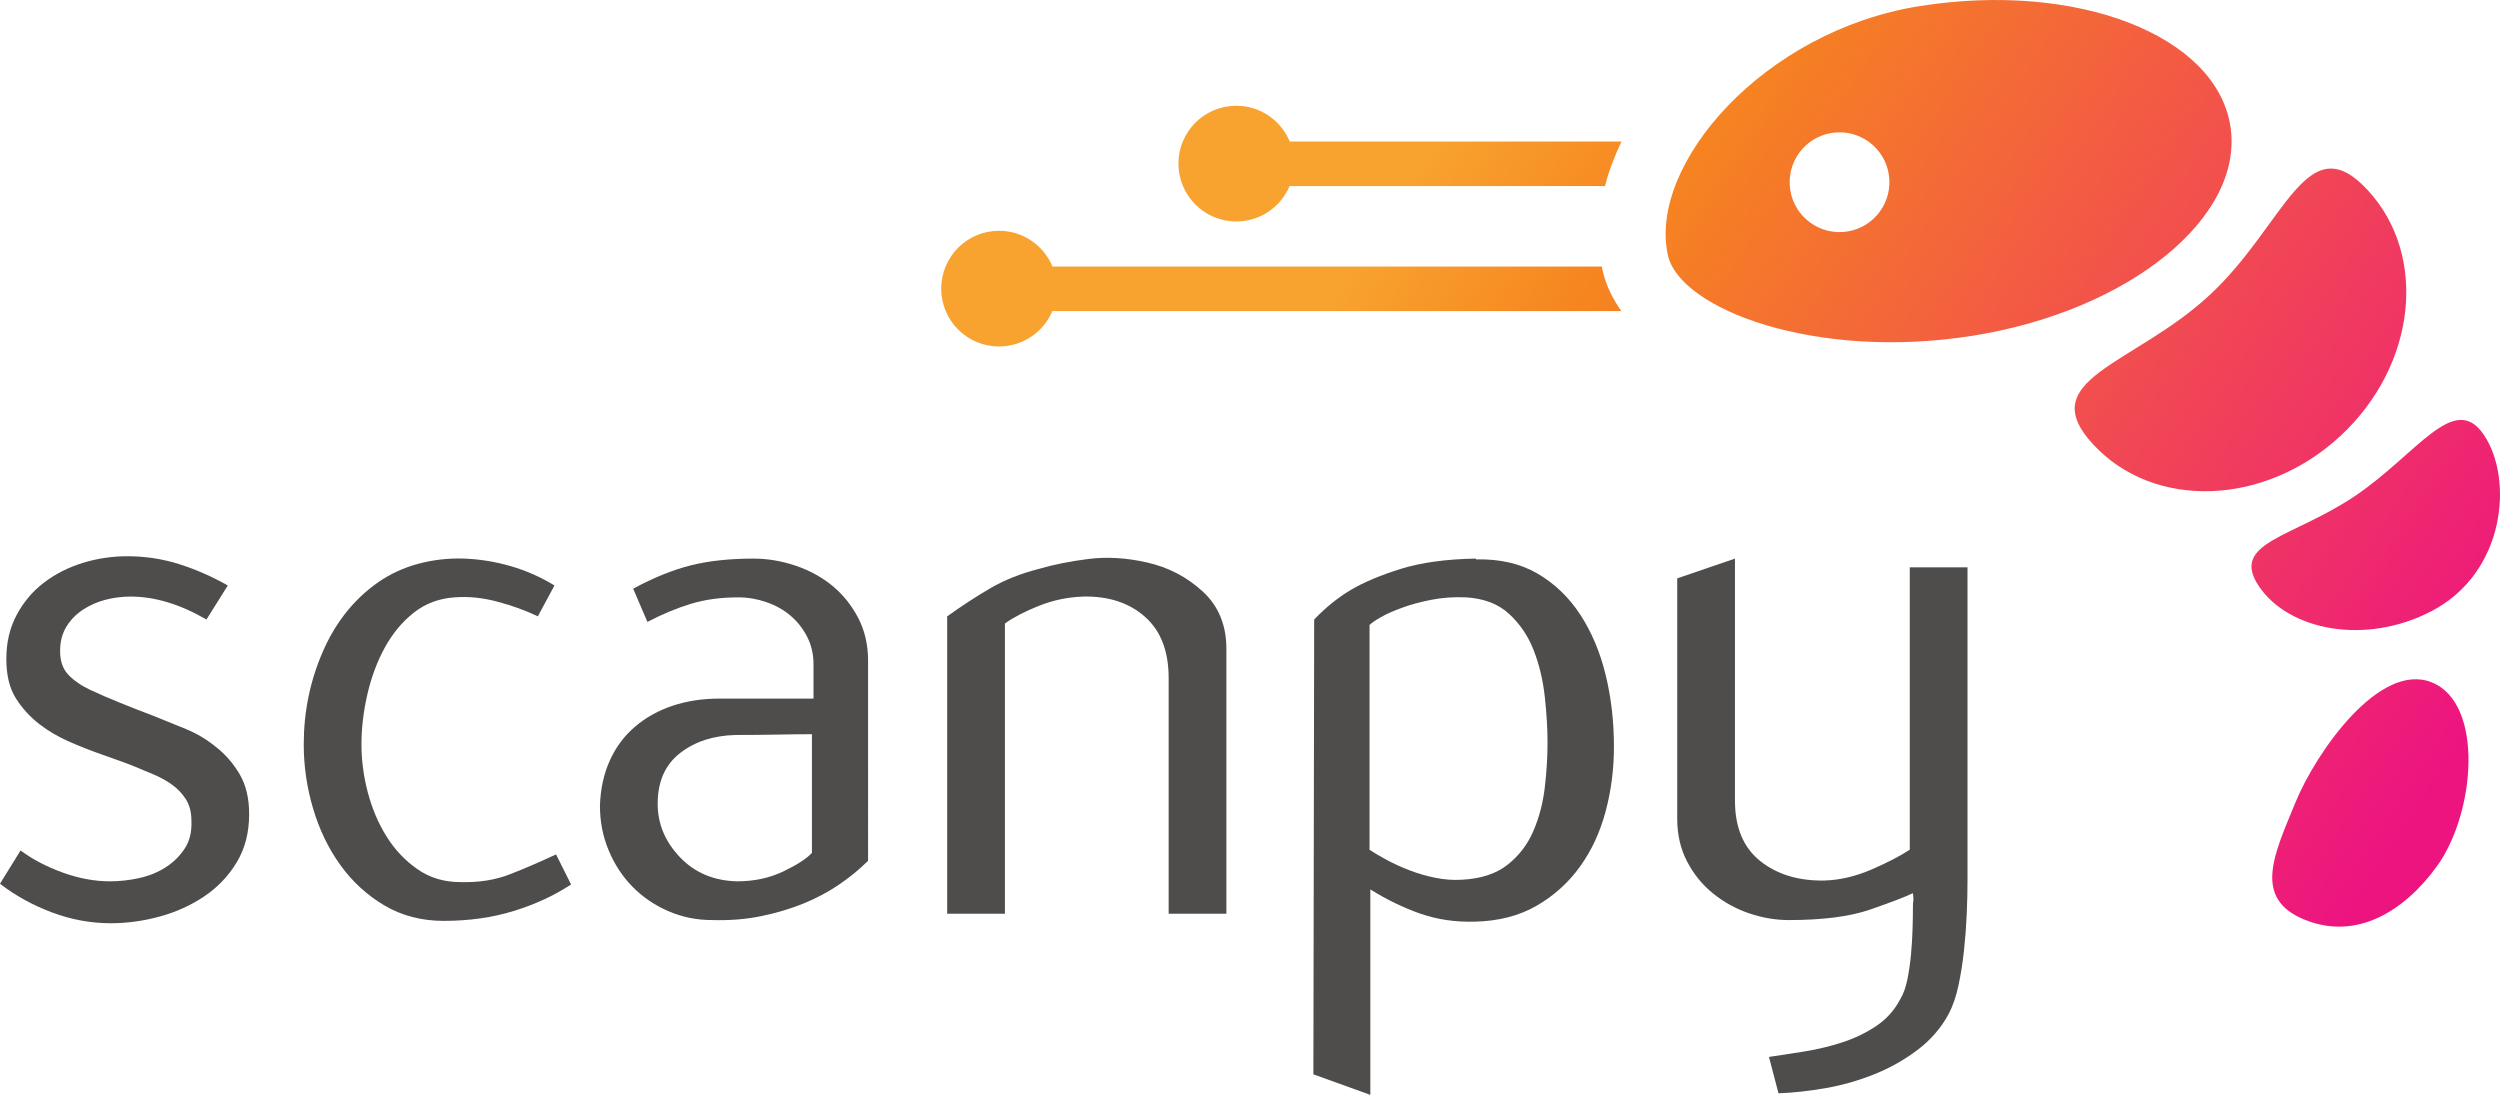 <svg xmlns="http://www.w3.org/2000/svg" xmlns:svg="http://www.w3.org/2000/svg" width="558.413" height="244.56" version="1.1" viewBox="0 0 558.413 244.56" xml:space="preserve"><defs><linearGradient id="orange-magenta" x1="0" x2="1" y1="0" y2="0" gradientTransform="matrix(-223.197,-146.141,146.141,-223.197,546.931,171.161)" gradientUnits="userSpaceOnUse" spreadMethod="pad"><stop id="magenta" offset="0" style="stop-color:#ed1480;stop-opacity:1"/><stop id="orange" offset=".821" style="stop-color:#f6851f;stop-opacity:1"/><stop id="yellow" offset="1" style="stop-color:#f8a330;stop-opacity:1"/></linearGradient></defs><g id="scanpy" transform="matrix(1.333,0,0,-1.333,0,244.56)" style="fill:#4f4c4c;fill-opacity:1;fill-rule:nonzero;stroke:none;stroke-width:.1"><path id="s" d="M 3.446,40.956 C 5.478,39.45 7.841,38.218 10.537,37.243 c 2.694,-0.971 5.322,-1.457 7.886,-1.457 1.59,0 3.202,0.175 4.838,0.53 1.634,0.352 3.114,0.948 4.44,1.782 1.325,0.839 2.406,1.897 3.246,3.174 0.842,1.278 1.216,2.844 1.127,4.697 0,1.409 -0.31,2.598 -0.928,3.568 -0.619,0.97 -1.391,1.782 -2.318,2.444 -0.929,0.663 -1.968,1.239 -3.115,1.721 -1.149,0.483 -2.253,0.948 -3.313,1.388 -0.884,0.35 -1.769,0.684 -2.651,0.991 -0.885,0.311 -1.813,0.642 -2.784,0.992 -1.769,0.619 -3.557,1.321 -5.367,2.115 -1.812,0.795 -3.469,1.761 -4.97,2.91 -1.591,1.234 -2.916,2.687 -3.977,4.364 -1.06,1.672 -1.59,3.876 -1.59,6.61 0,2.73 0.574,5.179 1.723,7.339 1.148,2.159 2.672,3.968 4.572,5.42 1.9,1.453 4.064,2.555 6.495,3.306 2.429,0.75 4.924,1.123 7.487,1.123 3.003,0 5.898,-0.443 8.682,-1.325 2.783,-0.882 5.5,-2.076 8.151,-3.577 l -3.578,-5.702 c -4.42,2.563 -8.661,3.845 -12.725,3.845 -1.414,0 -2.806,-0.176 -4.174,-0.531 -1.372,-0.352 -2.631,-0.905 -3.779,-1.656 -1.148,-0.75 -2.077,-1.702 -2.783,-2.847 -0.708,-1.151 -1.061,-2.52 -1.061,-4.109 0,-1.681 0.467,-3.007 1.398,-3.976 0.932,-0.975 2.152,-1.814 3.66,-2.52 1.508,-0.707 3.192,-1.44 5.057,-2.186 1.863,-0.755 3.728,-1.484 5.592,-2.19 1.772,-0.707 3.57,-1.435 5.388,-2.186 1.818,-0.75 3.484,-1.746 4.993,-2.98 1.597,-1.238 2.928,-2.765 3.992,-4.574 1.065,-1.813 1.597,-4.042 1.597,-6.693 0,-3.095 -0.696,-5.789 -2.083,-8.085 -1.39,-2.3 -3.202,-4.197 -5.434,-5.698 -2.235,-1.505 -4.721,-2.633 -7.459,-3.38 -2.74,-0.75 -5.48,-1.127 -8.218,-1.127 -3.36,0 -6.65,0.61 -9.875,1.822 C 5.456,31.801 2.562,33.398 0,35.382 l 3.446,5.574"/><path id="c" d="m 95.695,35.259 c -2.829,-1.857 -6.03,-3.34 -9.609,-4.442 -3.579,-1.106 -7.489,-1.659 -11.73,-1.659 -3.711,0 -7.025,0.864 -9.939,2.585 -2.914,1.725 -5.372,3.977 -7.377,6.76 -2.005,2.782 -3.531,5.942 -4.577,9.475 -1.046,3.535 -1.567,7.116 -1.567,10.737 0,5.477 1.066,10.67 3.202,15.573 2.136,4.907 5.221,8.769 9.256,11.601 2.031,1.409 4.284,2.449 6.759,3.111 2.472,0.663 5.014,0.948 7.621,0.866 2.605,-0.093 5.212,-0.51 7.819,-1.26 2.606,-0.755 5.057,-1.835 7.356,-3.248 l -2.783,-5.171 c -2.034,0.975 -4.287,1.791 -6.76,2.454 -2.475,0.664 -4.86,0.905 -7.157,0.729 -2.651,-0.18 -4.95,-1.04 -6.892,-2.585 -1.945,-1.545 -3.558,-3.49 -4.838,-5.834 -1.282,-2.339 -2.253,-4.946 -2.916,-7.816 -0.663,-2.875 -0.994,-5.68 -0.994,-8.419 0,-2.652 0.352,-5.325 1.06,-8.019 0.707,-2.695 1.744,-5.144 3.115,-7.352 1.368,-2.212 3.092,-4.042 5.17,-5.504 2.075,-1.457 4.483,-2.186 7.222,-2.186 3.093,-0.088 5.876,0.351 8.351,1.325 2.473,0.97 5.037,2.077 7.688,3.314 l 2.518,-5.034"/><path id="a" d="m 136.051,60.439 c -1.512,0 -3.421,-0.021 -5.731,-0.065 -2.309,-0.048 -4.661,-0.066 -7.059,-0.066 -3.732,-0.092 -6.841,-1.106 -9.326,-3.05 -2.487,-1.945 -3.73,-4.772 -3.73,-8.481 0,-3.361 1.243,-6.342 3.73,-8.949 2.485,-2.607 5.683,-3.955 9.593,-4.042 2.841,0 5.417,0.553 7.727,1.658 2.308,1.103 3.907,2.143 4.796,3.112 z m 9.409,-21.208 c -1.414,-1.413 -3.027,-2.739 -4.837,-3.972 -1.812,-1.243 -3.799,-2.3 -5.964,-3.182 -2.166,-0.887 -4.529,-1.594 -7.091,-2.12 -2.563,-0.531 -5.301,-0.751 -8.218,-0.663 -2.65,0 -5.126,0.505 -7.422,1.518 -2.299,1.01 -4.286,2.375 -5.964,4.091 -1.68,1.717 -3.005,3.744 -3.976,6.079 -0.974,2.331 -1.458,4.82 -1.458,7.462 0.087,2.814 0.64,5.346 1.656,7.593 1.015,2.243 2.43,4.14 4.243,5.68 1.809,1.541 3.909,2.704 6.294,3.498 2.386,0.79 4.991,1.19 7.82,1.19 h 15.772 V 72.15 c 0,1.69 -0.354,3.226 -1.059,4.605 -0.709,1.382 -1.637,2.562 -2.784,3.542 -1.149,0.978 -2.498,1.738 -4.043,2.268 -1.546,0.536 -3.114,0.804 -4.705,0.804 -2.916,0 -5.546,-0.355 -7.885,-1.063 -2.343,-0.706 -4.795,-1.72 -7.357,-3.045 l -2.385,5.565 c 3.445,1.856 6.67,3.16 9.675,3.911 3.003,0.75 6.495,1.128 10.471,1.128 2.386,0 4.749,-0.4 7.09,-1.194 2.341,-0.794 4.395,-1.922 6.163,-3.379 1.767,-1.458 3.203,-3.248 4.309,-5.368 1.104,-2.12 1.655,-4.508 1.655,-7.16 V 39.231"/><path id="n" d="M 195.826,30.351 V 69.85 c 0,4.508 -1.326,7.931 -3.977,10.271 -2.651,2.34 -6.097,3.468 -10.338,3.38 -2.564,-0.088 -5.016,-0.598 -7.356,-1.524 -2.342,-0.925 -4.264,-1.921 -5.765,-2.984 V 30.351 h -9.676 v 49.835 c 2.473,1.77 4.882,3.336 7.223,4.707 2.341,1.369 5.057,2.453 8.152,3.247 2.385,0.707 5.146,1.26 8.283,1.659 3.136,0.395 6.429,0.198 9.875,-0.597 3.532,-0.799 6.627,-2.409 9.278,-4.841 2.65,-2.429 3.975,-5.632 3.975,-9.608 V 30.351 h -9.674"/><path id="p" d="m 229.488,41.074 c 0.796,-0.53 1.767,-1.101 2.916,-1.72 1.148,-0.615 2.406,-1.189 3.778,-1.716 1.369,-0.532 2.803,-0.949 4.307,-1.255 1.502,-0.312 3.003,-0.422 4.507,-0.329 3.181,0.175 5.721,1.008 7.621,2.51 1.898,1.496 3.334,3.37 4.306,5.618 0.972,2.243 1.611,4.666 1.923,7.269 0.309,2.598 0.465,5.131 0.465,7.598 0,2.379 -0.156,4.955 -0.465,7.733 -0.312,2.774 -0.926,5.351 -1.857,7.73 -0.926,2.378 -2.296,4.406 -4.108,6.079 -1.811,1.672 -4.218,2.598 -7.223,2.778 -2.033,0.088 -3.955,-0.044 -5.765,-0.399 -1.811,-0.352 -3.447,-0.79 -4.904,-1.322 -1.458,-0.526 -2.651,-1.057 -3.578,-1.584 -0.929,-0.527 -1.57,-0.97 -1.923,-1.321 z m -9.41,-37.628 0.133,76.21 c 1.942,2.032 3.997,3.691 6.163,4.973 2.164,1.277 4.947,2.449 8.349,3.511 3.401,1.062 7.577,1.633 12.527,1.726 l 0.131,-0.136 c 3.976,0.087 7.4,-0.707 10.271,-2.384 2.87,-1.681 5.258,-3.977 7.158,-6.891 1.901,-2.919 3.315,-6.277 4.241,-10.073 0.93,-3.802 1.391,-7.823 1.391,-12.062 0,-3.714 -0.461,-7.312 -1.391,-10.803 -0.926,-3.493 -2.364,-6.583 -4.306,-9.278 -1.944,-2.695 -4.374,-4.885 -7.291,-6.561 -2.914,-1.677 -6.362,-2.56 -10.337,-2.652 -3.27,-0.088 -6.318,0.364 -9.145,1.352 -2.831,0.992 -5.613,2.344 -8.351,4.052 V 0.001 L 220.078,3.446"/><path id="y" d="m 296.42,6.365 c 1.854,0.263 3.864,0.574 6.028,0.926 2.166,0.355 4.264,0.86 6.299,1.523 2.029,0.662 3.908,1.572 5.631,2.717 1.724,1.15 3.068,2.65 4.043,4.508 0.53,0.882 0.927,1.988 1.193,3.313 0.264,1.326 0.463,2.696 0.597,4.109 0.132,1.413 0.22,2.804 0.263,4.174 0.044,1.374 0.066,2.585 0.066,3.647 0,0.707 0.022,1.124 0.066,1.256 0.044,0.136 0.022,0.553 -0.066,1.26 -1.501,-0.707 -3.933,-1.633 -7.288,-2.784 -3.36,-1.145 -7.865,-1.72 -13.521,-1.72 -2.208,0 -4.418,0.378 -6.626,1.124 -2.21,0.75 -4.219,1.856 -6.03,3.313 -1.811,1.457 -3.27,3.248 -4.374,5.368 -1.106,2.121 -1.657,4.508 -1.657,7.16 v 40.292 l 9.676,3.314 V 49.173 49.305 c 0,-4.504 1.418,-7.883 4.259,-10.14 2.843,-2.251 6.438,-3.336 10.787,-3.243 2.573,0.083 5.193,0.702 7.855,1.852 2.662,1.15 4.791,2.256 6.391,3.314 v 47.315 h 9.675 V 35.786 c 0,-1.677 -0.046,-3.534 -0.133,-5.566 -0.09,-2.033 -0.244,-4.064 -0.463,-6.096 -0.222,-2.032 -0.532,-3.978 -0.929,-5.834 -0.398,-1.852 -0.95,-3.445 -1.656,-4.771 -1.239,-2.296 -2.961,-4.284 -5.169,-5.964 -2.21,-1.677 -4.64,-3.047 -7.29,-4.109 -2.65,-1.057 -5.368,-1.83 -8.152,-2.317 -2.784,-0.488 -5.414,-0.773 -7.884,-0.861 L 296.42,6.365"/></g><path id="shrimp" style="fill:url(#orange-magenta);fill-opacity:1;fill-rule:nonzero;stroke:none;stroke-width:.133" d="M 362.145,69.481 H 235.064 c -1.959,4.648 -6.555,7.909 -11.913,7.909 -7.136,0 -12.921,-5.785 -12.921,-12.92 0,-7.137 5.785,-12.923 12.921,-12.923 5.389,0 10.005,3.303 11.943,7.991 h 122.719 c 0.047,0.233 0.06,0.476 0.111,0.708 0.751,3.377 2.243,6.431 4.223,9.235 z m -3.648,-27.927 h -70.444 c -1.957,4.648 -6.555,7.911 -11.913,7.911 -7.136,0 -12.921,-5.785 -12.921,-12.923 0,-7.136 5.785,-12.921 12.921,-12.921 5.389,0 10.005,3.303 11.943,7.991 h 74.105 c -1.597,3.312 -2.841,6.64 -3.691,9.943 z m 196.316,55.579 c 6.631,9.841 4.841,30.711 -11.633,39.34 -14.816,7.76 -31.969,4.339 -38.599,-5.503 -6.628,-9.843 7.564,-10.835 21.436,-20.178 13.872,-9.344 22.168,-23.501 28.796,-13.659 z M 528.815,42.407 c 13.593,14.632 10.9,39.229 -6.013,54.939 -16.912,15.709 -41.64,16.583 -55.231,1.952 -13.592,-14.633 9.097,-17.701 26.009,-33.412 16.913,-15.709 21.644,-38.111 35.235,-23.479 z M 409.152,29.693 c 6.08,-0.959 11.785,3.191 12.744,9.271 0.957,6.079 -3.192,11.785 -9.271,12.744 -6.08,0.959 -11.785,-3.192 -12.744,-9.272 -0.96,-6.077 3.192,-11.783 9.271,-12.743 z m -36.603,27.305 c 2.675,12.043 32.859,23.553 67.936,18.02 35.079,-5.535 60.912,-26.511 57.703,-46.853 -3.209,-20.344 -34.247,-32.348 -69.324,-26.815 -35.077,5.533 -60.78,35.543 -56.315,55.648 z m 170.671,95.436 c -11.695,-4.773 -25.923,15.594 -30.536,26.894 -4.613,11.301 -9.655,21.308 2.041,26.081 11.693,4.775 22.339,-1.954 29.528,-11.818 8.669,-11.896 10.661,-36.382 -1.033,-41.157"/></svg>